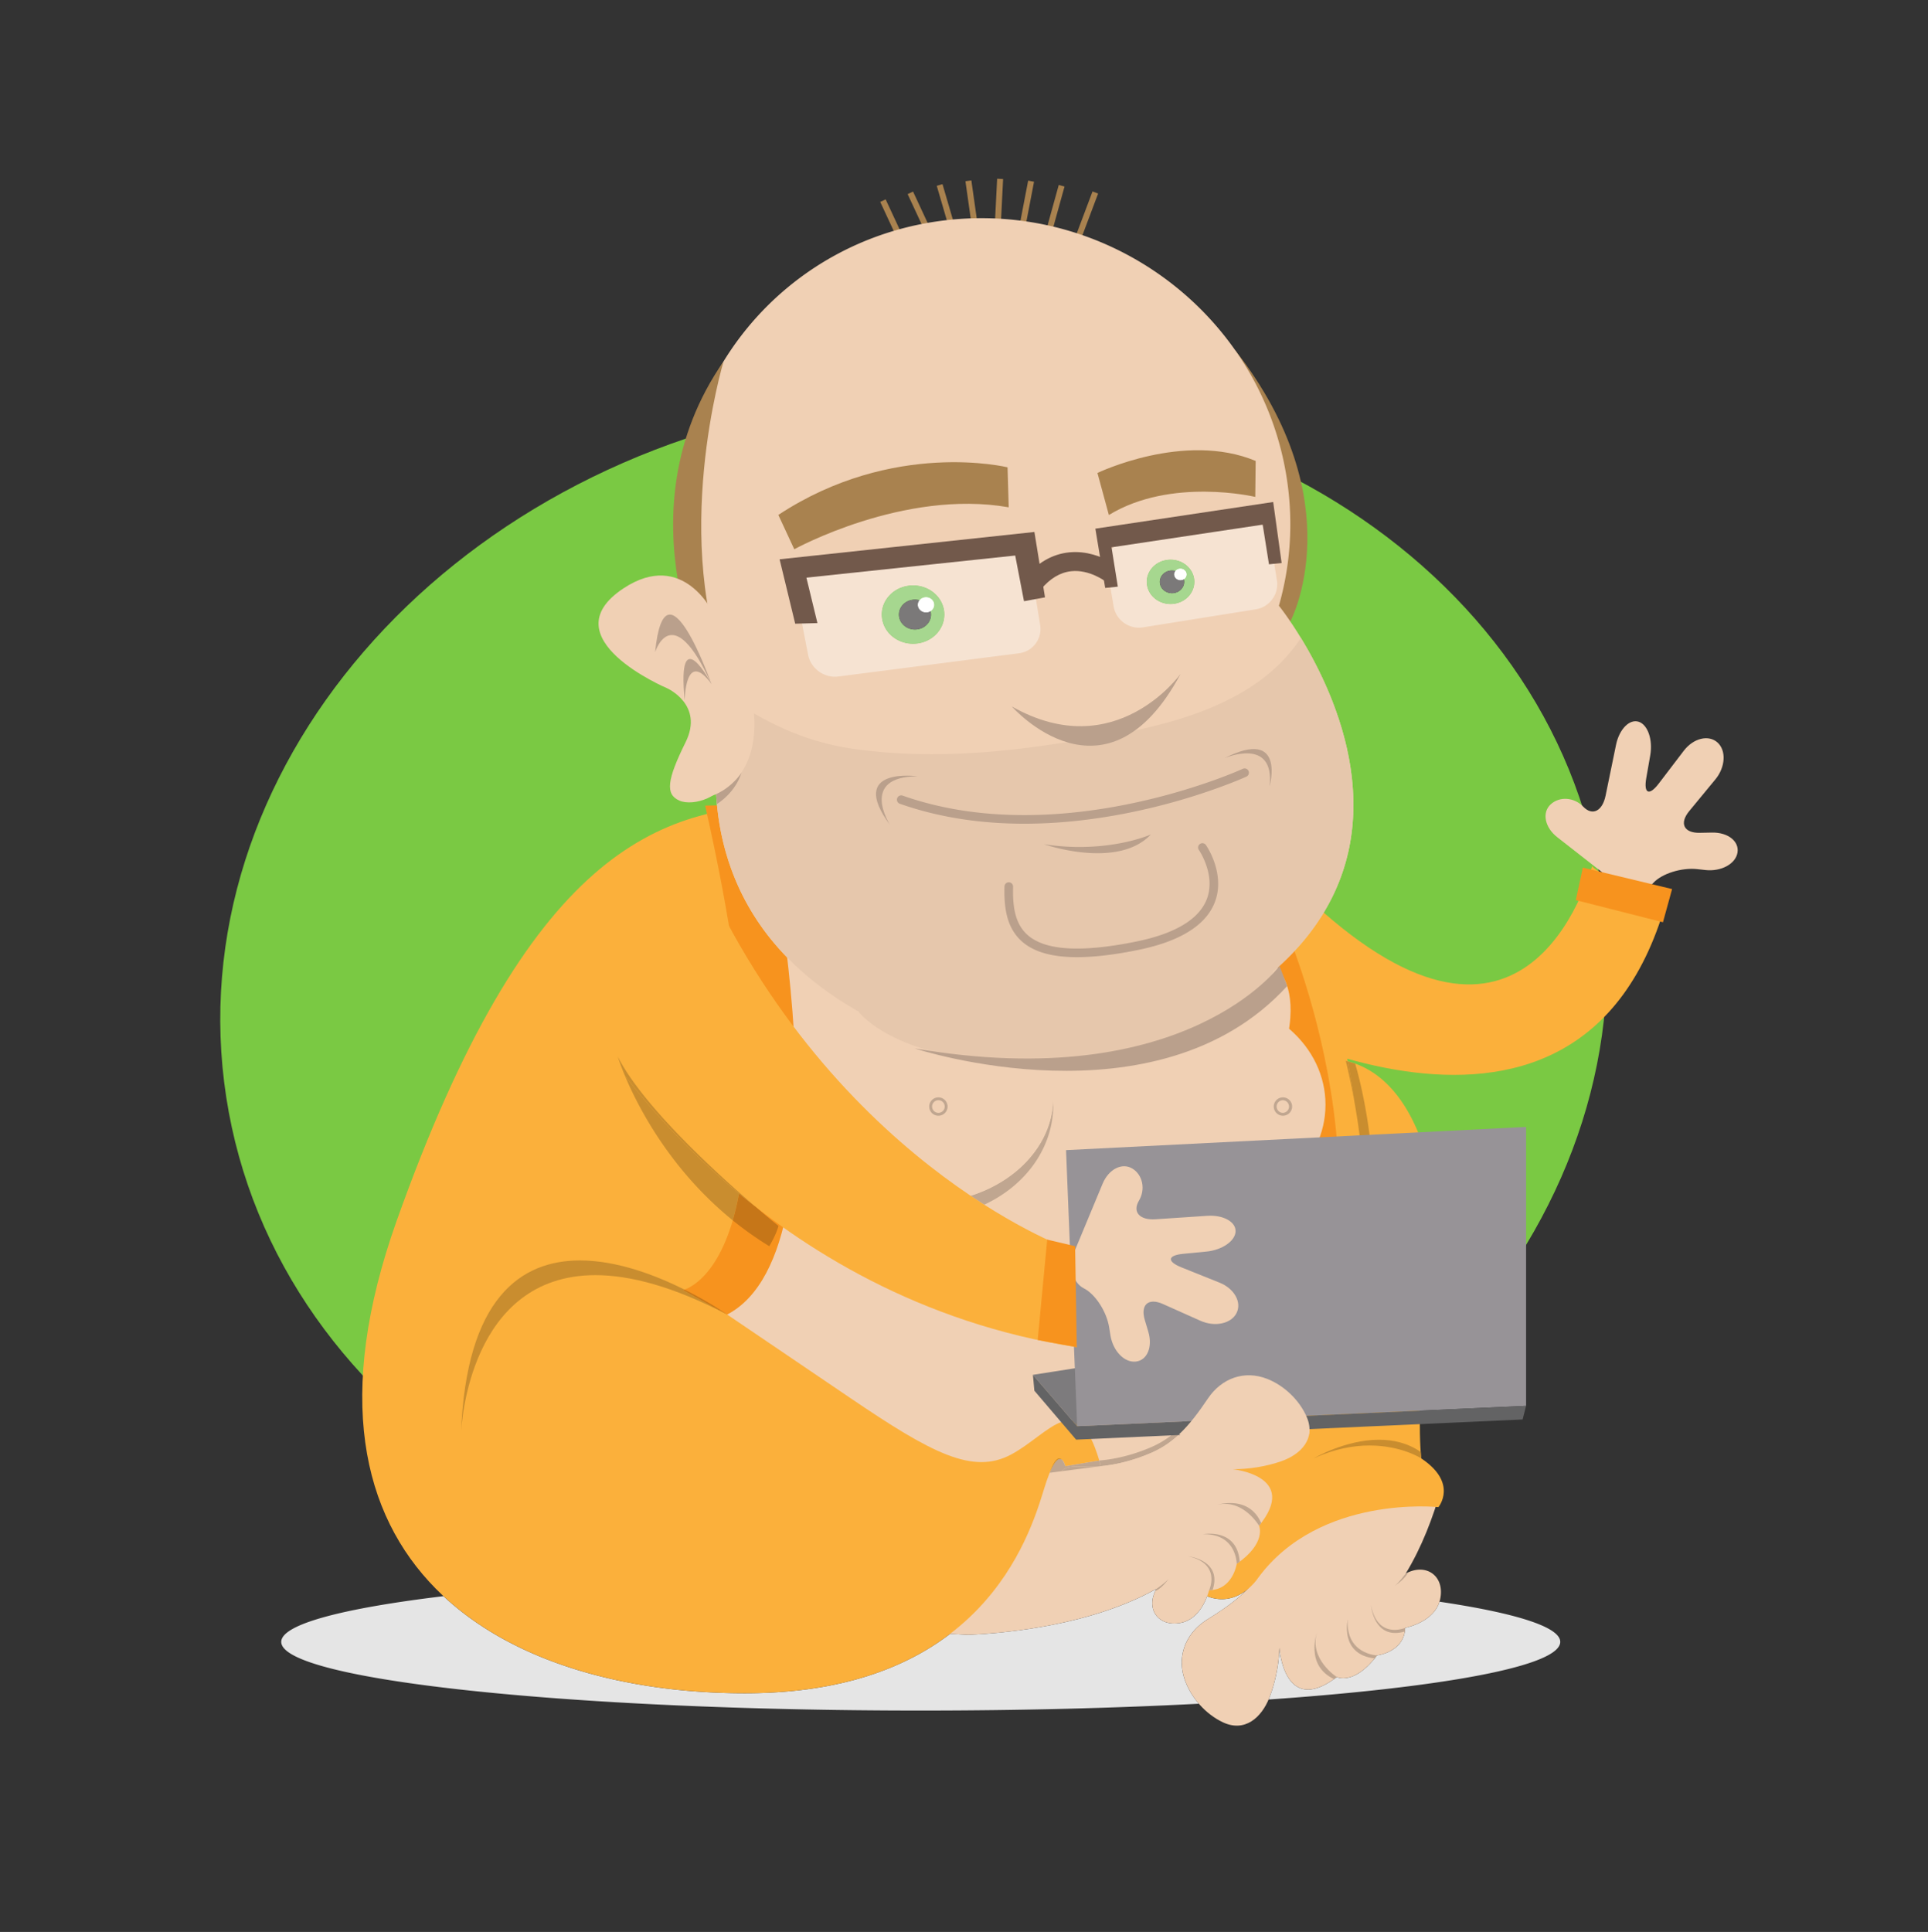 <svg width="447.973" height="448.853" xmlns="http://www.w3.org/2000/svg"><rect width="100%" height="100%" fill="#333333" stroke="none"/><path d="M372.001 205.717c11.582 75.218-50.538 147.2-138.75 160.78-88.21 13.582-169.105-36.385-180.686-111.601-11.58-75.216 50.542-147.2 138.75-160.78C279.527 80.535 360.42 130.501 372 205.717" fill="#7ac943"/><path d="M375.24 204.997c2.907 2.274 6.901 2.346 8.876.163 1.973-2.184 6.59-3.639 10.259-3.232l1.868.207c3.668.406 7.026-1.415 7.464-4.046.437-2.632-2.223-4.726-5.912-4.656l-2.863.056c-3.69.071-4.788-2.2-2.439-5.046l6.074-7.364c2.349-2.847 2.57-6.706.492-8.576-2.079-1.87-5.608-.999-7.844 1.937l-5.795 7.601c-2.235 2.935-3.545 2.363-2.908-1.273l.924-5.287c.637-3.636-.588-7.148-2.721-7.805-2.132-.657-4.487 1.763-5.231 5.377l-2.427 11.81c-.744 3.614-3.08 4.765-5.192 2.554-2.112-2.21-5.521-2.446-7.578-.526-2.058 1.92-1.362 5.352 1.546 7.625l13.407 10.481" fill="#f0d0b4"/><path d="M268.735 369.12c-10.92 6.122-24.675 9.04-36.98 10.237-2.263.219-4.531.385-6.804.461l-.086.002c-.372 0-1.202-.059-2.164-.116a65.257 65.257 0 00-1.958-.099c-10.276 7.837-25.351 13.794-47.644 13.794-26.448 0-52.954-6.594-70.058-22.555-23.446 2.82-37.692 6.541-37.692 10.62 0 8.812 66.523 15.956 148.587 15.956 23.16 0 45.079-.57 64.617-1.584-1.418-1.64-2.549-3.528-3.245-5.495-1.987-5.617.261-10.978 5.177-14.06 3.335-2.086 6.451-4.15 9.048-6.769-1.409 1.07-3.318 2.025-5.636 2.025-1.056 0-2.198-.198-3.416-.673-1.086 2.908-3.09 5.633-6.234 6.199-.49.088-.958.13-1.403.13-4.35 0-6.524-3.985-4.11-8.073m65.738 3.012c-1.048 3.398-4.62 5.29-7.975 6.077-.205 5.676-6.546 6.394-6.546 6.394-.179.237-.358.465-.534.684l-.013.018c-3.127 3.867-5.763 4.601-7.31 4.601-.943 0-1.482-.272-1.482-.272-2.77 2.096-4.968 2.911-6.71 2.911-6.023 0-6.62-9.706-6.62-9.709-.129 3.828-.946 8.019-2.342 11.581-.057.147-.117.294-.179.438 40.784-2.844 67.763-7.78 67.763-13.391 0-3.484-10.403-6.708-28.052-9.332" fill="#e5e5e5"/><path d="M369.94 201.24c-4.959 15.6-24.91 58.153-82.497-10.085l-7.236 40.948s87.05 52.661 107.332-24.038c-3.146.554-16.127-4.77-17.599-6.825" fill="#fbb03b"/><path d="M280.485 376.281c5.612-3.512 10.606-6.957 13.548-13.093 1.396-2.91 2.532-6.15 3.215-9.435 4.845-1.502 9.405-4.242 14.221-5.813 5.864-1.913 11.682-3.96 17.562-5.806 1.724 1.406 3.529 2.666 5.625 3.322l.308.07c-1.988 7.108-4.677 14.042-8.344 20.063 4.752-2.578 9.17.596 7.997 5.992-.814 3.748-4.589 5.8-8.12 6.628-.205 5.676-6.546 6.394-6.546 6.394-5.308 7.07-9.339 5.03-9.339 5.03-12.336 9.344-13.33-6.794-13.33-6.797-.129 3.828-.946 8.019-2.342 11.581-1.82 4.654-5.716 8.128-10.813 5.724-3.978-1.88-7.355-5.664-8.819-9.8-1.987-5.617.261-10.978 5.177-14.06" fill="#f0d0b4"/><path d="M306.016 379.237s-2.877 7.67 3.943 10.872l.653-.475s-6.521-4.16-4.596-10.397" fill="#c0a690"/><path d="M319.417 385.287l-.013.018.013-.018" fill="#b7b7b7"/><path d="M313.143 376.242s-1.935 8.137 6.261 9.063l.013-.018.534-.684s-7.295-.264-6.808-8.36M318.547 372.896s.485 6.5 5.644 6.5c.661 0 1.398-.108 2.224-.348l.082-.839s-1.072.464-2.442.464c-1.991 0-4.614-.978-5.508-5.777M327.19 365.308l-.57.281s-1.608 2.178-2.547 2.838c.571-.367 2.359-1.595 3.118-3.119m-3.118 3.119l-.18.11.18-.11" fill="#c0a690"/><path d="M312.7 246.468c21.376 4.977 24.404 43.468 20.144 60.135-4.263 16.67-2.628 32.221-2.628 32.221 8.667 5.779 4 11.333 4 11.333s-27.58-2.994-41.888 16.432c0 0-5.65 8.872-14.499 2.853l7.719-60.44 27.152-62.534" fill="#fbb03b"/><path d="M303.917 211.1s30.171 84.115-2.982 116.312l-12.752-14.416-6.378-66.879 12.742-24.226 9.37-10.791" fill="#fbb03b"/><path d="M298.37 214.863s29.437 66.508-1.091 112.3l-14.174-7.27 15.264-105.03" fill="#f7931e"/><path d="M297.104 225.49s4.328 4.002 2.164 14.891c0 0 15.425 32.674-3.273 32.674 0 0 20.88 26.214-1.448 51.326-22.332 25.11-42.998 24.667-42.998 24.667l-41.778-1.333-42.222-38.224v-49.27l4-66.73 27.112-3.334 15.555-1.11s24.221 14.222 25.779 14.666c1.554.444 35.553.444 35.553.444l16.89 6.223 4.666 15.11" fill="#f0d0b4"/><path d="M244.717 255.767c-.412 10.057-8.245 18.581-19.185 22.054a145.86 145.86 0 003.157 2.067c9.546-4.41 16.046-13.159 16.046-23.23 0-.3-.007-.597-.018-.891" fill="#c0a690"/><path d="M184.437 254.936c0 13.56 13.498 24.555 30.148 24.555 16.652 0 30.15-10.995 30.15-24.555 0-13.563-13.498-24.556-30.15-24.556-16.65 0-30.148 10.993-30.148 24.556M252.437 256.657c0 13.562 12.432 24.558 27.77 24.558 15.34 0 27.772-10.996 27.772-24.558 0-13.561-12.432-24.554-27.772-24.554-15.338 0-27.77 10.993-27.77 24.554" fill="#f0d0b4"/><path d="M298.09 254.956a2.133 2.133 0 00-2.131 2.133h.666a1.466 1.466 0 011.466-1.466 1.467 1.467 0 010 2.932 1.466 1.466 0 01-1.466-1.466h-.666a2.132 2.132 0 102.132-2.133M218.036 254.956c-1.176 0-2.13.955-2.132 2.133h.667a1.467 1.467 0 111.465 1.465 1.47 1.47 0 01-1.465-1.465h-.667a2.133 2.133 0 102.132-2.133" fill="#c0a690"/><path d="M297.527 320.684c-.216.296-.436.59-.662.888l.208.13c.138-.351.347-.658.604-.915l-.15-.103" fill="#c67618"/><path d="M290.163 318.188c-3.763 0-7.183 1.975-9.479 5.364-3.595 5.302-7.1 10.01-13.137 12.641-3.724 1.625-7.979 2.8-12.126 3.136.126.42.215.866.272 1.324 4.059-.366 8.212-1.537 11.854-3.126 6.037-2.631 9.542-7.34 13.137-12.642 2.296-3.389 5.717-5.362 9.481-5.362 1.398 0 2.843.272 4.296.845.824.325 1.628.73 2.404 1.204.226-.297.446-.592.662-.888a15.821 15.821 0 00-3.066-1.65c-1.453-.573-2.9-.846-4.298-.846" fill="#c0a690"/><path d="M268.735 369.12c-10.92 6.122-24.675 9.04-36.98 10.237-2.263.219-4.531.385-6.804.461-.316.011-1.207-.051-2.25-.114-1.936-.117-4.396-.235-4.665.123 2.62-3.475 5.235-6.951 7.85-10.431 4.78-6.361 9.69-12.64 14.414-19.047 1.02-1.382 1.976-2.812 3.023-4.177.974-1.273 2.882-4.528 4.349-5.099 1.39-.541 3.747-.31 5.232-.3 4.905.032 10.161-1.29 14.643-3.246 6.037-2.631 9.542-7.34 13.137-12.642 3.15-4.648 8.412-6.634 13.777-4.517 3.948 1.56 7.49 4.959 9.167 8.87 2.148 5.013-1.35 8.658-5.91 10.255-3.497 1.225-7.578 1.87-11.285 1.859.003 0 15.575 1.527 6.108 13.128 0 0 1.834 3.97-5.189 8.856 0 0-.916 6.106-6.413 6.106-.924 3.388-3.039 6.964-6.692 7.62-5.26.946-8.174-3.437-5.512-7.942" fill="#f0d0b4"/><path d="M285.833 349.21c-1.802 0-3.184.462-3.184.462a7.608 7.608 0 011.975-.267c4.93 0 7.917 5.075 7.917 5.075l.486-.615c-1.635-3.833-4.788-4.654-7.194-4.654M281.087 356.332c-.938 0-1.583.13-1.583.13l.304-.005c7.544.002 7.544 6.88 7.544 6.88l.697-.507c-.434-5.686-4.613-6.498-6.962-6.498M276.08 361.57c7.783 1.743 4.859 7.872 4.859 7.872l.812-.049c2.31-6.937-5.671-7.822-5.671-7.822M271.677 366.59l-.114.17.114-.17M271.563 366.76c-.671.884-2.828 2.36-2.828 2.36l-.292.543c1.497-.68 2.746-2.363 3.12-2.903" fill="#c0a690"/><path d="M247.544 340.66s-1.44-6.235-4.948 5.239c-3.508 11.477-14.664 47.5-69.497 47.5-54.83 0-109.91-28.339-80.945-109.73 30.453-85.58 60.573-96.737 92.453-96.737l4.284-3.296s-12.922 6.056-10.691 26.14c2.232 20.084 12.115 78.74-9.244 95.636 0 0 9.883 6.695 28.69 19.448 18.81 12.75 28.373 17.852 37.3 13.07 8.926-4.78 15.374-15.815 20.475 1.4l-7.877 1.33" fill="#fbb03b"/><path d="M158.724 299.715s29.213-6.155 5.123-112.539l13.418-.308s22.055 102.708-8.309 118.544l-10.232-5.697" fill="#f7931e"/><path d="M134.761 292.841c-13.66 0-26.474 8.64-27.646 40.234.074-1.826 1.881-36.808 31.228-36.814 7.99-.001 18.018 2.591 30.613 9.151l-10.232-5.697s.113-.024.317-.095c-6.593-3.297-15.608-6.779-24.28-6.779m-27.646 40.234l-.003.074.003-.074" fill="#c98d2f"/><path d="M159.041 299.62c-.204.07-.317.095-.317.095l10.232 5.697s-3.977-2.821-9.915-5.792" fill="#c67618"/><path d="M246.284 338.968c-.561 0-1.324.707-2.31 3.03l-.057.177 2.702-.35c.362-.353.72-.621 1.053-.752.741-.289 1.756-.357 2.767-.357.886 0 1.77.053 2.465.057h.172c.824 0 1.657-.037 2.495-.11l.117-.014-.267-1.32-7.877 1.331c-.23-.676-.464-1.139-.7-1.43-.157-.158-.344-.262-.56-.262" fill="#c0a690"/><path d="M255.57 340.664c-.837.072-1.67.11-2.494.11h-.172c-.695-.005-1.579-.058-2.465-.058-1.011 0-2.026.068-2.767.357-.333.13-.69.4-1.053.752l8.952-1.161" fill="#c0a690"/><path d="M246.14 338.81c-1.032 0-1.936 2.498-2.167 3.189.987-2.324 1.75-3.031 2.311-3.031.216 0 .403.104.56.261-.236-.294-.473-.418-.704-.418m9.281.518l-7.877 1.331 7.877-1.33" fill="#c98d2f"/><path d="M330.1 337.383c.063.932.116 1.441.116 1.441l-.116-1.441" fill="#ccc"/><path d="M320.417 334.503c-7.908 0-15.169 4.321-15.169 4.321 4.872-2.237 9.27-2.984 12.97-2.984 7.397.001 11.998 2.984 11.998 2.984s-.053-.51-.116-1.441l-.004-.053c-3.025-2.089-6.407-2.827-9.679-2.827" fill="#c98d2f"/><path d="M297.79 275.667l-.045.033c-.602.472-7.298 5.55-17.369 5.55-1.339 0-2.737-.089-4.188-.291a30.157 30.157 0 01-9.096-2.65c.423.272 8.42 5.36 17.51 5.36 4.84 0 9.99-1.441 14.474-5.82l-1.285-2.182" fill="#c0a690"/><path d="M297.79 275.664l-.045.036.046-.033-.002-.003m-30.713 2.633l.016.012a30.157 30.157 0 009.096 2.65c-2.85-.398-5.901-1.227-9.112-2.662M255.688 321.16a1 1 0 10-.001 1.999 1 1 0 00.001-1.999" fill="#c0a690"/><path d="M313.157 246.604c.55 2.97 1.06 6.048 1.508 9.19 5.05 27.84.828 46.287-4.057 57.314a49.42 49.42 0 01-3.152 6.095c-2.716 4.51-5.05 6.754-5.419 7.096l-.046.048c.246.346.48.7.696 1.06 27.616-31.022 12.18-80.295 12.18-80.295l-1.71-.508" fill="#c98d2f"/><path d="M312.7 246.468c.77 3.217 1.421 6.328 1.965 9.325-.448-3.141-.958-6.22-1.508-9.189l-.457-.136m-2.092 66.64a55.002 55.002 0 01-3.152 6.095 49.42 49.42 0 003.152-6.095m-8.57 13.19l-.05.044.003.005.046-.048" fill="#c98d2f"/><path d="M301.988 326.342l-.001.002.696 1.068.004-.006c-.216-.36-.45-.713-.696-1.06l-.003-.004" fill="#c0a690"/><path d="M250.281 331.363L240 319.42l10.708-1.675" fill="#7d7b7d"/><path d="M354.59 261.823v64.802l-104.309 4.738-2.584-64.148 106.894-5.392" fill="#979397"/><path d="M354.59 326.625l-104.309 4.738L240 319.42l.333 3.683 9.703 11.374 103.743-4.685.812-3.167" fill="#636364"/><path d="M273.965 333.235c2.55-2.394 4.627-5.263 6.719-8.35 3.15-4.648 8.412-6.634 13.777-4.517 3.948 1.56 7.49 4.959 9.167 8.87.599 1.398.747 2.687.565 3.857-10.076-.003-23.517 5.822-30.228.14" fill="#f0d0b4"/><path d="M241.139 297.448l5.664-1.692 1.392 8.577-6.288 1.227-.768-8.112" fill="#f7931e"/><path d="M249.655 290.745c-1.416 3.408-.423 7.276 2.208 8.598 2.632 1.321 5.262 5.384 5.848 9.028l.298 1.856c.584 3.644 3.235 6.396 5.888 6.117 2.654-.279 3.964-3.401 2.912-6.939l-.817-2.745c-1.05-3.537.845-5.2 4.215-3.695l8.714 3.894c3.371 1.504 7.15.69 8.398-1.81 1.25-2.501-.53-5.67-3.955-7.046l-8.87-3.56c-3.423-1.374-3.22-2.788.453-3.143l5.344-.516c3.673-.353 6.732-2.47 6.796-4.701.065-2.232-2.894-3.856-6.576-3.61l-12.03.803c-3.681.248-5.412-1.697-3.844-4.323 1.567-2.624.887-5.973-1.512-7.445-2.398-1.47-5.521.113-6.937 3.521l-6.533 15.716" fill="#f0d0b4"/><path d="M247.697 289.885s-56.058-20.372-86.558-91.796l-20.058 45.979s35.95 57.685 109.114 68.928l-2.498-23.11" fill="#fbb03b"/><path d="M251.08 55.783l4.07-10.815-1.3-.49-4.07 10.815M244.27 54.44l3.074-11.099-1.339-.372-3.074 11.1M232.496 53.096l.576-11.501-1.388-.07-.576 11.502M227.31 53.312l-1.615-11.401-1.375.194 1.615 11.403M222.221 53.837l-3.232-11.054-1.333.39 3.232 11.054M217.008 54.955l-4.857-10.442-1.26.586 4.857 10.441M210.637 56.761L205.78 46.32l-1.26.585 4.856 10.443M238.099 53.477l2.161-11.257-1.364-.261-2.161 11.257M299.805 144.39s14.818-27.62-12.802-63.014l6.844 61.49 5.958 1.523" fill="#a9824f"/><path d="M221.117 51.027c38.924-3.763 73.962 24.466 78.255 63.049a68.984 68.984 0 01-2.221 26.677l.018-.004s39.719 49.194-1.232 84.867c0 0-7.09 16.439-46.486 20.548-39.492 3.527-50.06-11.216-50.06-11.216-47.932-27.079-29.69-76.13-29.69-76.13l.023-.006c-6.015-9.076-10.03-19.63-11.31-31.11-4.297-38.583 23.78-72.911 62.703-76.675M248.328 246.287c.384-.038.745-.083 1.123-.123.366-.033.718-.057 1.09-.093l-2.213.216" fill="#f0d0b4"/><path d="M167.775 166.023l-.003.013.003-.013m-.007.033l-.01.041.01-.041m-.01.043c-1.046 5.144-1.97 12.605-1.151 21.013h.001c-.819-8.408.104-15.868 1.15-21.013" fill="#86c151"/><path d="M182.91 222.468v.001c3.013 3.091 6.542 6.071 10.658 8.87-4.115-2.799-7.645-5.78-10.659-8.871" fill="#e6c7ac"/><path d="M166.608 187.112h-.001c1.088 11.175 5.254 24.025 16.302 35.357v-.001c-11.048-11.33-15.213-24.18-16.301-35.356" fill="#ec9533"/><path d="M303.732 217.527h-.001.001m-.265.33l-.004.006.004-.006m-.272.334l-.003.004.003-.004m-.623.745l-.01.01.01-.01m-.281.33l-.014.014.014-.015m-.286.327l-.017.019.017-.019m-.081.092l-.007.01.007-.01m-.207.235l-.022.024.022-.024m-.08.09l-.02.022.02-.022m-.213.236l-.024.027.024-.027m-.08.09l-.028.029.028-.03m-.084.093l-.015.016.015-.016m-.13.142l-.03.032.03-.032m-.083.09l-.032.036.032-.036m-.086.093l-.033.036.033-.036m-.13.14l-.031.035.03-.035" fill="#efad4a"/><path d="M300.745 220.985l-.034.036.034-.036m-.086.092l-.036.038.036-.038m-.136.144l-.03.031.03-.03m-.083.087l-.035.038.035-.038m-.088.092l-.04.042.04-.042m-.133.14l-.035.038.035-.038m-.087.092l-.04.039.04-.039m-.09.091l-.043.045.044-.045m-.094.097l-.064.066.064-.066m-.129.132l-.043.044.043-.044m-.093.096l-.043.044.043-.044m-.092.095l-.046.044.046-.044m-.134.133l-.042.044.042-.044m-.09.092l-.05.05.05-.05m-.096.096l-.055.055.055-.055m-.124.124l-.055.055.055-.055m-.103.102l-.052.052.052-.052m-.096.094l-.059.059.059-.059m-.097.098l-.09.086.09-.086m-.127.122l-.061.06.061-.06m-.103.102l-.062.06.062-.06m-.096.093l-.093.09.093-.09m-.132.127l-.061.06.061-.06m-.102.1l-.06.056.06-.056m-.1.096l-.095.088.095-.088m-.126.117l-.069.067.07-.067m-.111.107l-.06.054.06-.054m-.102.096l-.069.065.07-.065m-.131.121l-.066.061.066-.061m-.107.1l-.061.057.061-.057m-.104.097l-.077.071.077-.07m-.103.094l-.097.09.097-.09m-.133.124l-.07.063.07-.063m-.108.097l-.075.07.075-.07m-.104.096l-.101.092.101-.092" fill="#ec9533"/><path d="M296.936 224.73l-.03.029.03-.03" fill="#efad4a"/><path d="M296.973 224.695l-.037.034.037-.034" fill="#ec9533"/><path d="M296.863 224.796l-.072.065.072-.065m-.104.093l-.104.094.104-.094m-.13.118l-.08.07.08-.07m-.117.104l-.073.065.073-.065m-.11.097l-.103.092.104-.092m-.124.11l-.086.075.086-.074m-.124.108l-.075.066.075-.066m-.11.096l-.108.093.108-.093m-.108.094l-.001.002.001-.002m-102.358 5.73l.109.073-.11-.073m.125.084l.109.074-.11-.074m.122.082l.368.246-.368-.246m.385.259l.103.067-.103-.067m.13.085l.093.062-.093-.062m.125.082l.093.062-.093-.062m.12.08l.119.078-.119-.078m.12.078l.124.082-.124-.082m.144.094l.101.066-.101-.066m.135.089l.086.055-.086-.055m.128.081l.081.054-.081-.054m.122.079l.083.055-.083-.055m.123.08l.105.067-.105-.067m.12.077l.12.076-.12-.076m.164.104l.079.05-.079-.05m.128.082l.072.045-.072-.045m.125.078l.071.044-.07-.044m.122.078l.073.045-.073-.045m.123.077l.096.06-.096-.06m.157.097l.083.052-.083-.052m.136.086l.072.044-.072-.044m.127.077l.069.043-.07-.043m.126.077l.067.042-.067-.042m.124.078l.07.042-.07-.042m.125.076l.119.072-.119-.072m.163.098l.081.05-.081-.05m.137.083l.07.041-.07-.041m.128.077l.066.04-.066-.04m.126.076l.066.04-.066-.04m.129.076l.07.043-.07-.043m.124.075l.121.07-.121-.07m.173.103l.074.044-.074-.044m.134.078l.068.04-.068-.04m.128.075l.069.041-.07-.041M198.304 234.324l.07.041-.07-.041m.127.073l.089.052-.09-.052m.129.075l.128.075-.128-.075m.165.096l.09.052-.09-.052m.14.081l.083.047-.083-.047m.133.076l.082.046-.082-.046m.132.075l.086.05-.086-.05m.131.075l.13.073-.13-.073m.132.074c.084.119 4.787 6.526 19.333 9.831-14.545-3.307-19.249-9.712-19.333-9.83" fill="#e6c7ac"/><path d="M302.26 148.208c-12.033 18.436-38.73 22.033-60.037 25.07-8.5 1.211-17.107 1.966-25.707 1.966-6.225 0-12.448-.396-18.617-1.301-11.555-1.696-20.262-6.363-29.12-12.139-.31 1.13-.663 2.55-1.004 4.219l-.003.013-.004.02-.01.041v.002c-1.046 5.145-1.969 12.605-1.15 21.013 1.088 11.176 5.253 24.025 16.301 35.356 3.014 3.09 6.544 6.072 10.659 8.87l.01.009.11.073.015.01.109.075.012.008.368.246.017.013.103.067.027.018.093.062.032.02.093.062.027.018.119.078h.001l.124.082.02.012.101.066.034.023.086.055.042.026.081.054.041.025.083.055.04.025.105.067.015.01.12.076.044.028.079.05.049.032.072.045.053.033.071.044.052.034.073.045.05.032.096.06.061.037.083.052.053.034.072.044.055.033.069.043.056.034.067.042.057.036.07.042.055.034.119.072.044.026.081.05.056.033.07.041.058.036.066.04.06.036.066.04.063.036.07.043.054.032.121.07.052.033.074.044.06.034.068.04.06.035.069.041.06.035.07.041.057.032.089.052.039.023.128.075.037.021.09.052.05.03.083.046.05.03.082.045.05.029.086.05.045.025.13.073.002.001c.084.119 4.788 6.524 19.333 9.831 5.074 1.153 11.344 1.93 19.034 1.93 3.576 0 7.464-.169 11.676-.546 39.122-4.073 46.398-20.31 46.501-20.545l.001-.002v-.001l.108-.093.035-.03.075-.066.038-.034.086-.074.02-.019.104-.092.036-.032.073-.065.037-.034.08-.07.026-.024.104-.094.032-.028.072-.065.042-.037.031-.03.037-.034.034-.03.101-.092.03-.026.074-.07.039-.034.069-.063.036-.033.097-.091.026-.024.077-.07.043-.04.061-.058.041-.039.066-.061.061-.056.07-.065.04-.042.06-.054.042-.04.07-.067.03-.03.095-.087.04-.04.06-.056.041-.04.061-.06.039-.038.093-.089.034-.033.062-.06.042-.042.061-.06.037-.036.09-.086.038-.039.059-.059.044-.042.052-.052.048-.047.055-.055.069-.069.055-.055.046-.046.05-.05.048-.048.042-.044.088-.089.046-.044.049-.05.043-.045.05-.052.043-.044.065-.066.064-.066.05-.052.044-.045.049-.052.04-.039.052-.054.035-.038.093-.098.04-.042.053-.054.035-.038.053-.057.03-.03.1-.107.036-.038.052-.056.034-.036.055-.058.03-.035.098-.104.033-.036.054-.057.032-.036.053-.058.03-.032.115-.126.015-.016.056-.063.028-.03.056-.062.024-.027.193-.214.02-.022.058-.066.022-.024.2-.226.007-.009.064-.073.017-.019.272-.312.014-.015.27-.318.011-.011c.21-.247.415-.493.62-.741l.003-.004.268-.328.004-.006.264-.33h.001c20.472-25.727 6.843-55.676-1.472-69.319" fill="#e6c7ac"/><path d="M288.768 178.621c-.001 0-.084.039-.259.116-2.629 1.166-24.933 10.646-50.518 10.639-9.25 0-18.923-1.236-28.258-4.527a.999.999 0 10-.664 1.887c9.596 3.383 19.496 4.639 28.922 4.64 27.808-.01 51.54-10.91 51.61-10.937a.999.999 0 10-.833-1.817M278.559 197.476l.02.03c.249.351 2.481 3.863 2.464 7.833-.011 2.4-.747 4.946-3.216 7.349-2.474 2.4-6.772 4.645-13.923 6.087-5.539 1.118-10.032 1.609-13.65 1.609-3.36 0-5.962-.424-7.955-1.137-2.99-1.082-4.626-2.744-5.63-4.819-.996-2.077-1.297-4.632-1.294-7.327 0-.362.005-.725.016-1.089a1 1 0 00-2-.055c-.011.382-.016.763-.016 1.144.001 1.89.133 3.78.573 5.579.65 2.69 2.048 5.205 4.67 6.957 2.62 1.756 6.353 2.746 11.637 2.747 3.797-.001 8.412-.512 14.045-1.648 7.381-1.492 12.053-3.841 14.917-6.61 2.87-2.766 3.838-5.962 3.826-8.787-.018-5.006-2.8-8.926-2.844-9.008a1.002 1.002 0 00-1.394-.247c-.452.316-.561.94-.246 1.392M267.407 193.879s-10.118 4.54-24.83 2.264c0 0 17.027 5.969 24.83-2.264" fill="#baa08c"/><path d="M295 182.687s3.85-13.832-10.528-6.524c0 0 11.76-5.156 10.528 6.524M213.185 180.36s-16.453-2.333-6.385 11.315c0 0-7.281-11.259 6.385-11.315" fill="#baa08c"/><path d="M168.12 83.97s-12.66 42.018 1.581 74.847l-4.326.164s-21.903-39.485 2.745-75.01" fill="#a9824f"/><path d="M165.83 142.657s-6.975-15.209-20.962-5.962c-17.451 11.537 10.075 23.18 10.075 23.18s8.696 3.801 4.357 12.569c-4.34 8.767-4.73 12.092-1.472 13.552 3.252 1.45 10.527-.836 11.421-6.253 3.871-23.374-3.42-37.086-3.42-37.086" fill="#f0d0b4"/><path d="M165.29 158.895s-10.762-30.659-13.074-7.371c0 0 3.925-12.755 13.073 7.37" fill="#baa08c"/><path d="M165.375 158.981s-8.178-15.453-6.283 3.778c0 0 .068-12.25 6.283-3.778M166.393 184.267s4.482-2.276 5.896-4.82c0 0-.958 4.24-5.72 7.374l-.176-2.554M235.099 164.135s21.846 24.922 39.228-7.599c0 0-15.09 21.28-39.228 7.599M297.295 224.4s-21.815 30.004-84.762 19.18c0 0 56.339 18.613 86.543-14.49l-1.781-4.69" fill="#baa08c"/><path d="M266.557 136.183c-.596-2.794 1.344-5.499 4.342-6.051 3.004-.555 5.906 1.255 6.509 4.053.577 2.792-1.363 5.502-4.357 6.056-2.999.552-5.908-1.266-6.494-4.058" fill="#6abc45"/><path d="M269.53 135.695c-.303-1.435.694-2.818 2.23-3.11 1.541-.282 3.033.648 3.34 2.084.303 1.434-.697 2.827-2.237 3.11-1.538.285-3.03-.652-3.332-2.084" fill="#231f20"/><path d="M272.859 133.715c-.158-.73.35-1.431 1.129-1.575.781-.143 1.537.328 1.693 1.055.156.728-.352 1.434-1.13 1.581-.784.139-1.539-.336-1.692-1.061" fill="#fff"/><path d="M205.021 144.101c-.781-3.672 1.768-7.229 5.711-7.956 3.948-.729 7.768 1.651 8.557 5.33.762 3.672-1.789 7.234-5.729 7.962-3.94.727-7.765-1.664-8.539-5.336" fill="#6abc45"/><path d="M208.935 143.461c-.402-1.886.909-3.706 2.932-4.089 2.024-.37 3.984.853 4.39 2.739.396 1.886-.918 3.72-2.942 4.088-2.023.376-3.984-.856-4.38-2.738" fill="#231f20"/><path d="M213.307 140.857c-.203-.961.464-1.881 1.488-2.07 1.025-.188 2.02.432 2.226 1.386.203.959-.462 1.887-1.488 2.078-1.03.184-2.025-.442-2.226-1.394" fill="#fff"/><path d="M289.416 120.564c-.332 0-.667.028-1.005.087l-26.303 4.572c-3.199.556-5.379 3.632-4.84 6.836l1.48 8.808c.487 2.89 3.03 4.965 5.879 4.965.306 0 .618-.024.93-.073l26.244-4.196c3.208-.514 5.406-3.556 4.887-6.762l-1.513-9.332a5.845 5.845 0 00-5.759-4.905m-17.444 19.776c-2.59 0-4.899-1.703-5.415-4.157-.596-2.794 1.344-5.499 4.342-6.051.364-.068.728-.1 1.085-.1 2.59 0 4.895 1.695 5.424 4.153.577 2.792-1.363 5.502-4.357 6.056a6.08 6.08 0 01-1.079.099" fill="#f6e3d2"/><path d="M271.984 130.032c-.357 0-.721.032-1.085.1-2.998.552-4.938 3.257-4.342 6.05.516 2.455 2.826 4.158 5.415 4.158a6.08 6.08 0 001.079-.099c2.994-.554 4.934-3.264 4.357-6.056-.53-2.458-2.833-4.153-5.424-4.153m1.137 2.612c.206-.252.508-.437.867-.504l.281-.025c.675 0 1.274.441 1.412 1.08.118.546-.14 1.08-.604 1.376l.023.098c.303 1.434-.697 2.827-2.237 3.11-.186.034-.371.05-.555.05-1.327 0-2.51-.876-2.777-2.134-.304-1.435.693-2.818 2.229-3.11a3.026 3.026 0 011.361.059" fill="#a6d78f"/><path d="M272.312 132.535c-.18 0-.365.016-.552.05-1.536.292-2.533 1.675-2.23 3.11.267 1.258 1.451 2.134 2.778 2.134.184 0 .37-.016.555-.05 1.54-.283 2.54-1.676 2.237-3.11l-.023-.098c-.154.097-.332.169-.526.205l-.274.024c-.68 0-1.284-.445-1.418-1.085a1.257 1.257 0 01.262-1.071 3.017 3.017 0 00-.809-.11" fill="#7b7979"/><path d="M274.27 132.115l-.282.025a1.455 1.455 0 00-.867.504c-.24.293-.348.679-.262 1.07.134.64.738 1.086 1.418 1.086l.274-.024c.194-.036.372-.108.526-.205.464-.296.722-.83.604-1.376-.138-.639-.737-1.08-1.412-1.08" fill="#fff"/><path d="M233.435 127.992c-.174 0-.348.007-.523.023l-43.119 3.786c-3.236.286-5.376 3.127-4.757 6.315l2.727 14.021c.57 2.936 3.28 5.092 6.221 5.092.253 0 .508-.016.764-.048l42.025-5.408a5.685 5.685 0 004.907-6.581l-1.935-11.865c-.494-3.034-3.273-5.336-6.31-5.335m-21.294 21.575c-3.401 0-6.441-2.238-7.12-5.466-.781-3.672 1.768-7.229 5.711-7.956.479-.089.957-.13 1.428-.13 3.404-.002 6.435 2.228 7.13 5.46.76 3.672-1.79 7.234-5.73 7.962-.476.088-.95.13-1.419.13" fill="#f6e3d2"/><path d="M212.16 136.015c-.47 0-.95.041-1.428.13-3.943.727-6.492 4.284-5.71 7.956.678 3.228 3.718 5.466 7.12 5.466.467 0 .942-.042 1.418-.13 3.94-.728 6.49-4.29 5.73-7.962-.695-3.232-3.726-5.462-7.13-5.46m1.493 3.434a1.9 1.9 0 011.142-.662c.122-.023.245-.035.366-.035.887 0 1.679.581 1.86 1.421.152.719-.184 1.422-.794 1.808l.03.13c.396 1.886-.918 3.72-2.942 4.088-.244.046-.49.068-.731.068-1.744 0-3.301-1.152-3.65-2.806-.4-1.886.91-3.706 2.933-4.089a4.005 4.005 0 011.787.077" fill="#a6d78f"/><path d="M212.592 139.305a4.09 4.09 0 00-.725.067c-2.023.383-3.334 2.203-2.932 4.09.348 1.653 1.905 2.805 3.649 2.805.241 0 .487-.022.73-.068 2.025-.368 3.34-2.202 2.943-4.088l-.03-.13a1.946 1.946 0 01-1.054.302c-.893 0-1.689-.586-1.866-1.426a1.67 1.67 0 01.346-1.408 4.005 4.005 0 00-1.061-.144" fill="#7b7979"/><path d="M215.161 138.752c-.121 0-.244.012-.366.035a1.9 1.9 0 00-1.142.662 1.67 1.67 0 00-.346 1.408c.177.84.973 1.426 1.866 1.426a1.946 1.946 0 001.053-.301c.611-.387.947-1.09.795-1.809-.181-.84-.973-1.421-1.86-1.421" fill="#fff"/><path d="M237.927 139.683l-2.042-10.614-48.516 5.14 2.563 10.556-5.164.144-3.628-14.965 59.205-6.35 2.464 15.19-4.882.899M294.847 131.107l-1.459-9.214-35.123 5.267 1.462 9.141-2.935.296-2.287-13.77 41.323-6.195 1.961 14.177-2.942.298" fill="#72594b"/><path d="M248.467 128.327c4.025-.39 7.494 1.046 9.528 2.17v1.668c0 .447.148.864.401 1.215l-1.544 1.704c-.04-.028-3.683-2.812-7.925-2.373-2.591.265-4.984 1.704-7.112 4.276l-3.74-2.688c2.954-3.574 6.452-5.583 10.392-5.972" fill="#72594b"/><path d="M165.072 184.984s12.904-3.184 9.723-22.459l-3.69-1.676-4.021 2.85-2.012 21.285" fill="#f0d0b4"/><path d="M291.755 107.092l-.094 8.355s-19.517-4.643-34.013 4.208l-2.656-9.767s20.163-9.723 36.763-2.796M180.847 119.636l3.704 7.972s25.457-14.033 49.825-9.745l-.27-9.288s-26.527-6.55-53.26 11.061" fill="#a9824f"/><path d="M249.803 289.535l.392 23.461-9.086-1.672 2.211-23.317 6.483 1.528" fill="#f7931e"/><path d="M145.17 249.85c2.987 7.155 10.433 21.794 25.093 33.683a63.598 63.598 0 001.47-6.216c-12.994-10.749-21.834-21.234-26.562-27.468" fill="#c98d2f"/><path d="M171.733 277.317a63.598 63.598 0 01-1.47 6.216 78.878 78.878 0 008.484 6.002s1.598-2.65 2.13-4.711c0 0-2.02-1.62-5.145-4.297a179.456 179.456 0 01-3.999-3.21" fill="#c67618"/><path d="M143.544 245.493s.492 1.639 1.627 4.356c4.728 6.234 13.568 16.719 26.562 27.468a179.456 179.456 0 003.999 3.21c-8.77-7.512-26.248-23.346-32.188-35.034" fill="#c98d2f"/><path d="M367.77 201.577l20.743 4.979-2.122 7.713-20.255-5.138 1.635-7.554" fill="#f7931e"/></svg>